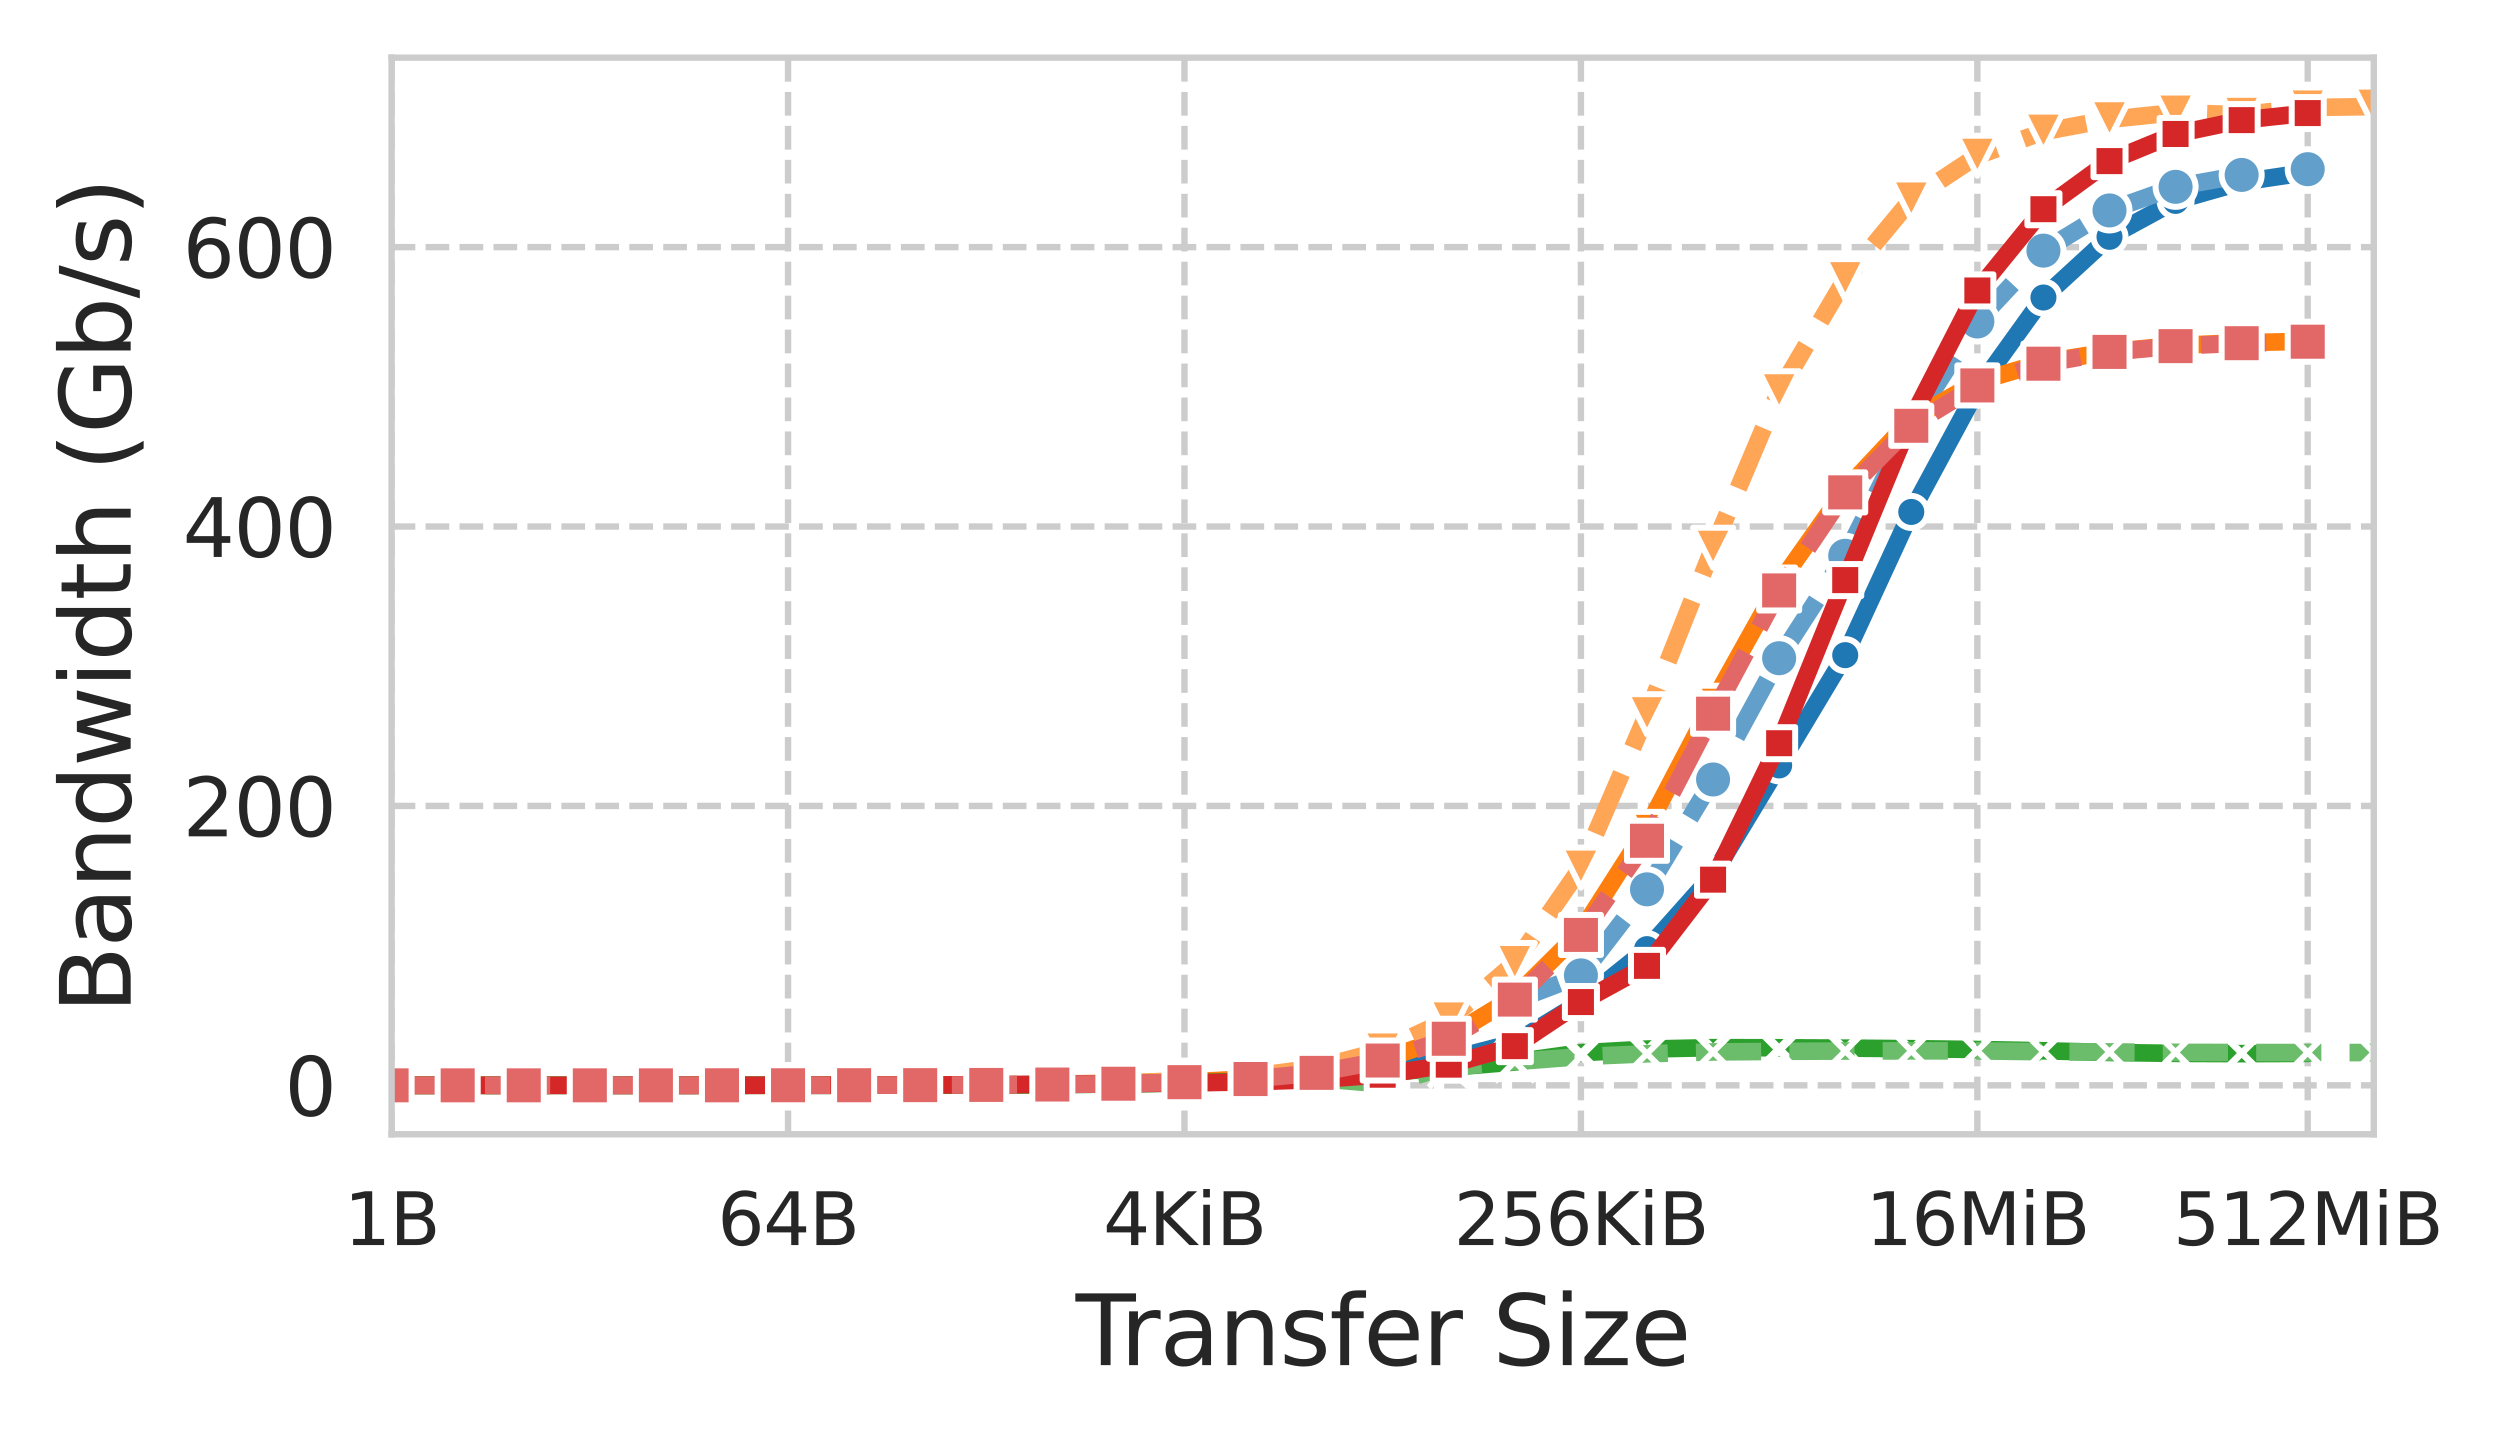 <?xml version="1.0" encoding="utf-8" standalone="no"?>
<!DOCTYPE svg PUBLIC "-//W3C//DTD SVG 1.1//EN"
  "http://www.w3.org/Graphics/SVG/1.1/DTD/svg11.dtd">
<svg xmlns:xlink="http://www.w3.org/1999/xlink" width="312.185pt" height="180.164pt" viewBox="0 0 312.185 180.164" xmlns="http://www.w3.org/2000/svg" version="1.1">
 <defs>
  <style type="text/css">*{stroke-linejoin: round; stroke-linecap: butt}</style>
 </defs>
 <g id="figure_1">
  <g id="patch_1">
   <path d="M 0 180.164 
L 312.185 180.164 
L 312.185 0 
L 0 0 
z
" style="fill: #ffffff"/>
  </g>
  <g id="axes_1">
   <g id="patch_2">
    <path d="M 48.901 141.64 
L 296.426 141.64 
L 296.426 7.2 
L 48.901 7.2 
z
" style="fill: #ffffff"/>
   </g>
   <g id="matplotlib.axis_1">
    <g id="xtick_1">
     <g id="line2d_1">
      <path d="M 48.901 141.64 
L 48.901 7.2 
" clip-path="url(#p63bbd0c0a4)" style="fill: none; stroke-dasharray: 2.96,1.28; stroke-dashoffset: 0; stroke: #cccccc; stroke-width: 0.8"/>
     </g>
     <g id="text_1">
      <!-- 1B -->
      <g style="fill: #262626" transform="translate(42.951 155.479) scale(0.09 -0.09)">
       <defs>
        <path id="DejaVuSans-31" d="M 794 531 
L 1825 531 
L 1825 4091 
L 703 3866 
L 703 4441 
L 1819 4666 
L 2450 4666 
L 2450 531 
L 3481 531 
L 3481 0 
L 794 0 
L 794 531 
z
" transform="scale(0.016)"/>
        <path id="DejaVuSans-42" d="M 1259 2228 
L 1259 519 
L 2272 519 
Q 2781 519 3026 730 
Q 3272 941 3272 1375 
Q 3272 1813 3026 2020 
Q 2781 2228 2272 2228 
L 1259 2228 
z
M 1259 4147 
L 1259 2741 
L 2194 2741 
Q 2656 2741 2882 2914 
Q 3109 3088 3109 3444 
Q 3109 3797 2882 3972 
Q 2656 4147 2194 4147 
L 1259 4147 
z
M 628 4666 
L 2241 4666 
Q 2963 4666 3353 4366 
Q 3744 4066 3744 3513 
Q 3744 3084 3544 2831 
Q 3344 2578 2956 2516 
Q 3422 2416 3680 2098 
Q 3938 1781 3938 1306 
Q 3938 681 3513 340 
Q 3088 0 2303 0 
L 628 0 
L 628 4666 
z
" transform="scale(0.016)"/>
       </defs>
       <use xlink:href="#DejaVuSans-31"/>
       <use xlink:href="#DejaVuSans-42" x="63.623"/>
      </g>
     </g>
    </g>
    <g id="xtick_2">
     <g id="line2d_2">
      <path d="M 98.406 141.64 
L 98.406 7.2 
" clip-path="url(#p63bbd0c0a4)" style="fill: none; stroke-dasharray: 2.96,1.28; stroke-dashoffset: 0; stroke: #cccccc; stroke-width: 0.8"/>
     </g>
     <g id="text_2">
      <!-- 64B -->
      <g style="fill: #262626" transform="translate(89.593 155.479) scale(0.09 -0.09)">
       <defs>
        <path id="DejaVuSans-36" d="M 2113 2584 
Q 1688 2584 1439 2293 
Q 1191 2003 1191 1497 
Q 1191 994 1439 701 
Q 1688 409 2113 409 
Q 2538 409 2786 701 
Q 3034 994 3034 1497 
Q 3034 2003 2786 2293 
Q 2538 2584 2113 2584 
z
M 3366 4563 
L 3366 3988 
Q 3128 4100 2886 4159 
Q 2644 4219 2406 4219 
Q 1781 4219 1451 3797 
Q 1122 3375 1075 2522 
Q 1259 2794 1537 2939 
Q 1816 3084 2150 3084 
Q 2853 3084 3261 2657 
Q 3669 2231 3669 1497 
Q 3669 778 3244 343 
Q 2819 -91 2113 -91 
Q 1303 -91 875 529 
Q 447 1150 447 2328 
Q 447 3434 972 4092 
Q 1497 4750 2381 4750 
Q 2619 4750 2861 4703 
Q 3103 4656 3366 4563 
z
" transform="scale(0.016)"/>
        <path id="DejaVuSans-34" d="M 2419 4116 
L 825 1625 
L 2419 1625 
L 2419 4116 
z
M 2253 4666 
L 3047 4666 
L 3047 1625 
L 3713 1625 
L 3713 1100 
L 3047 1100 
L 3047 0 
L 2419 0 
L 2419 1100 
L 313 1100 
L 313 1709 
L 2253 4666 
z
" transform="scale(0.016)"/>
       </defs>
       <use xlink:href="#DejaVuSans-36"/>
       <use xlink:href="#DejaVuSans-34" x="63.623"/>
       <use xlink:href="#DejaVuSans-42" x="127.246"/>
      </g>
     </g>
    </g>
    <g id="xtick_3">
     <g id="line2d_3">
      <path d="M 147.911 141.64 
L 147.911 7.2 
" clip-path="url(#p63bbd0c0a4)" style="fill: none; stroke-dasharray: 2.96,1.28; stroke-dashoffset: 0; stroke: #cccccc; stroke-width: 0.8"/>
     </g>
     <g id="text_3">
      <!-- 4KiB -->
      <g style="fill: #262626" transform="translate(137.76 155.479) scale(0.09 -0.09)">
       <defs>
        <path id="DejaVuSans-4b" d="M 628 4666 
L 1259 4666 
L 1259 2694 
L 3353 4666 
L 4166 4666 
L 1850 2491 
L 4331 0 
L 3500 0 
L 1259 2247 
L 1259 0 
L 628 0 
L 628 4666 
z
" transform="scale(0.016)"/>
        <path id="DejaVuSans-69" d="M 603 3500 
L 1178 3500 
L 1178 0 
L 603 0 
L 603 3500 
z
M 603 4863 
L 1178 4863 
L 1178 4134 
L 603 4134 
L 603 4863 
z
" transform="scale(0.016)"/>
       </defs>
       <use xlink:href="#DejaVuSans-34"/>
       <use xlink:href="#DejaVuSans-4b" x="63.623"/>
       <use xlink:href="#DejaVuSans-69" x="129.199"/>
       <use xlink:href="#DejaVuSans-42" x="156.982"/>
      </g>
     </g>
    </g>
    <g id="xtick_4">
     <g id="line2d_4">
      <path d="M 197.416 141.64 
L 197.416 7.2 
" clip-path="url(#p63bbd0c0a4)" style="fill: none; stroke-dasharray: 2.96,1.28; stroke-dashoffset: 0; stroke: #cccccc; stroke-width: 0.8"/>
     </g>
     <g id="text_4">
      <!-- 256KiB -->
      <g style="fill: #262626" transform="translate(181.538 155.479) scale(0.09 -0.09)">
       <defs>
        <path id="DejaVuSans-32" d="M 1228 531 
L 3431 531 
L 3431 0 
L 469 0 
L 469 531 
Q 828 903 1448 1529 
Q 2069 2156 2228 2338 
Q 2531 2678 2651 2914 
Q 2772 3150 2772 3378 
Q 2772 3750 2511 3984 
Q 2250 4219 1831 4219 
Q 1534 4219 1204 4116 
Q 875 4013 500 3803 
L 500 4441 
Q 881 4594 1212 4672 
Q 1544 4750 1819 4750 
Q 2544 4750 2975 4387 
Q 3406 4025 3406 3419 
Q 3406 3131 3298 2873 
Q 3191 2616 2906 2266 
Q 2828 2175 2409 1742 
Q 1991 1309 1228 531 
z
" transform="scale(0.016)"/>
        <path id="DejaVuSans-35" d="M 691 4666 
L 3169 4666 
L 3169 4134 
L 1269 4134 
L 1269 2991 
Q 1406 3038 1543 3061 
Q 1681 3084 1819 3084 
Q 2600 3084 3056 2656 
Q 3513 2228 3513 1497 
Q 3513 744 3044 326 
Q 2575 -91 1722 -91 
Q 1428 -91 1123 -41 
Q 819 9 494 109 
L 494 744 
Q 775 591 1075 516 
Q 1375 441 1709 441 
Q 2250 441 2565 725 
Q 2881 1009 2881 1497 
Q 2881 1984 2565 2268 
Q 2250 2553 1709 2553 
Q 1456 2553 1204 2497 
Q 953 2441 691 2322 
L 691 4666 
z
" transform="scale(0.016)"/>
       </defs>
       <use xlink:href="#DejaVuSans-32"/>
       <use xlink:href="#DejaVuSans-35" x="63.623"/>
       <use xlink:href="#DejaVuSans-36" x="127.246"/>
       <use xlink:href="#DejaVuSans-4b" x="190.869"/>
       <use xlink:href="#DejaVuSans-69" x="256.445"/>
       <use xlink:href="#DejaVuSans-42" x="284.229"/>
      </g>
     </g>
    </g>
    <g id="xtick_5">
     <g id="line2d_5">
      <path d="M 246.921 141.64 
L 246.921 7.2 
" clip-path="url(#p63bbd0c0a4)" style="fill: none; stroke-dasharray: 2.96,1.28; stroke-dashoffset: 0; stroke: #cccccc; stroke-width: 0.8"/>
     </g>
     <g id="text_5">
      <!-- 16MiB -->
      <g style="fill: #262626" transform="translate(232.975 155.479) scale(0.09 -0.09)">
       <defs>
        <path id="DejaVuSans-4d" d="M 628 4666 
L 1569 4666 
L 2759 1491 
L 3956 4666 
L 4897 4666 
L 4897 0 
L 4281 0 
L 4281 4097 
L 3078 897 
L 2444 897 
L 1241 4097 
L 1241 0 
L 628 0 
L 628 4666 
z
" transform="scale(0.016)"/>
       </defs>
       <use xlink:href="#DejaVuSans-31"/>
       <use xlink:href="#DejaVuSans-36" x="63.623"/>
       <use xlink:href="#DejaVuSans-4d" x="127.246"/>
       <use xlink:href="#DejaVuSans-69" x="213.525"/>
       <use xlink:href="#DejaVuSans-42" x="241.309"/>
      </g>
     </g>
    </g>
    <g id="xtick_6">
     <g id="line2d_6">
      <path d="M 288.175 141.64 
L 288.175 7.2 
" clip-path="url(#p63bbd0c0a4)" style="fill: none; stroke-dasharray: 2.96,1.28; stroke-dashoffset: 0; stroke: #cccccc; stroke-width: 0.8"/>
     </g>
     <g id="text_6">
      <!-- 512MiB -->
      <g style="fill: #262626" transform="translate(271.366 155.479) scale(0.09 -0.09)">
       <use xlink:href="#DejaVuSans-35"/>
       <use xlink:href="#DejaVuSans-31" x="63.623"/>
       <use xlink:href="#DejaVuSans-32" x="127.246"/>
       <use xlink:href="#DejaVuSans-4d" x="190.869"/>
       <use xlink:href="#DejaVuSans-69" x="277.148"/>
       <use xlink:href="#DejaVuSans-42" x="304.932"/>
      </g>
     </g>
    </g>
    <g id="text_7">
     <!-- Transfer Size -->
     <g style="fill: #262626" transform="translate(134.318 170.468) scale(0.12 -0.12)">
      <defs>
       <path id="DejaVuSans-54" d="M -19 4666 
L 3928 4666 
L 3928 4134 
L 2272 4134 
L 2272 0 
L 1638 0 
L 1638 4134 
L -19 4134 
L -19 4666 
z
" transform="scale(0.016)"/>
       <path id="DejaVuSans-72" d="M 2631 2963 
Q 2534 3019 2420 3045 
Q 2306 3072 2169 3072 
Q 1681 3072 1420 2755 
Q 1159 2438 1159 1844 
L 1159 0 
L 581 0 
L 581 3500 
L 1159 3500 
L 1159 2956 
Q 1341 3275 1631 3429 
Q 1922 3584 2338 3584 
Q 2397 3584 2469 3576 
Q 2541 3569 2628 3553 
L 2631 2963 
z
" transform="scale(0.016)"/>
       <path id="DejaVuSans-61" d="M 2194 1759 
Q 1497 1759 1228 1600 
Q 959 1441 959 1056 
Q 959 750 1161 570 
Q 1363 391 1709 391 
Q 2188 391 2477 730 
Q 2766 1069 2766 1631 
L 2766 1759 
L 2194 1759 
z
M 3341 1997 
L 3341 0 
L 2766 0 
L 2766 531 
Q 2569 213 2275 61 
Q 1981 -91 1556 -91 
Q 1019 -91 701 211 
Q 384 513 384 1019 
Q 384 1609 779 1909 
Q 1175 2209 1959 2209 
L 2766 2209 
L 2766 2266 
Q 2766 2663 2505 2880 
Q 2244 3097 1772 3097 
Q 1472 3097 1187 3025 
Q 903 2953 641 2809 
L 641 3341 
Q 956 3463 1253 3523 
Q 1550 3584 1831 3584 
Q 2591 3584 2966 3190 
Q 3341 2797 3341 1997 
z
" transform="scale(0.016)"/>
       <path id="DejaVuSans-6e" d="M 3513 2113 
L 3513 0 
L 2938 0 
L 2938 2094 
Q 2938 2591 2744 2837 
Q 2550 3084 2163 3084 
Q 1697 3084 1428 2787 
Q 1159 2491 1159 1978 
L 1159 0 
L 581 0 
L 581 3500 
L 1159 3500 
L 1159 2956 
Q 1366 3272 1645 3428 
Q 1925 3584 2291 3584 
Q 2894 3584 3203 3211 
Q 3513 2838 3513 2113 
z
" transform="scale(0.016)"/>
       <path id="DejaVuSans-73" d="M 2834 3397 
L 2834 2853 
Q 2591 2978 2328 3040 
Q 2066 3103 1784 3103 
Q 1356 3103 1142 2972 
Q 928 2841 928 2578 
Q 928 2378 1081 2264 
Q 1234 2150 1697 2047 
L 1894 2003 
Q 2506 1872 2764 1633 
Q 3022 1394 3022 966 
Q 3022 478 2636 193 
Q 2250 -91 1575 -91 
Q 1294 -91 989 -36 
Q 684 19 347 128 
L 347 722 
Q 666 556 975 473 
Q 1284 391 1588 391 
Q 1994 391 2212 530 
Q 2431 669 2431 922 
Q 2431 1156 2273 1281 
Q 2116 1406 1581 1522 
L 1381 1569 
Q 847 1681 609 1914 
Q 372 2147 372 2553 
Q 372 3047 722 3315 
Q 1072 3584 1716 3584 
Q 2034 3584 2315 3537 
Q 2597 3491 2834 3397 
z
" transform="scale(0.016)"/>
       <path id="DejaVuSans-66" d="M 2375 4863 
L 2375 4384 
L 1825 4384 
Q 1516 4384 1395 4259 
Q 1275 4134 1275 3809 
L 1275 3500 
L 2222 3500 
L 2222 3053 
L 1275 3053 
L 1275 0 
L 697 0 
L 697 3053 
L 147 3053 
L 147 3500 
L 697 3500 
L 697 3744 
Q 697 4328 969 4595 
Q 1241 4863 1831 4863 
L 2375 4863 
z
" transform="scale(0.016)"/>
       <path id="DejaVuSans-65" d="M 3597 1894 
L 3597 1613 
L 953 1613 
Q 991 1019 1311 708 
Q 1631 397 2203 397 
Q 2534 397 2845 478 
Q 3156 559 3463 722 
L 3463 178 
Q 3153 47 2828 -22 
Q 2503 -91 2169 -91 
Q 1331 -91 842 396 
Q 353 884 353 1716 
Q 353 2575 817 3079 
Q 1281 3584 2069 3584 
Q 2775 3584 3186 3129 
Q 3597 2675 3597 1894 
z
M 3022 2063 
Q 3016 2534 2758 2815 
Q 2500 3097 2075 3097 
Q 1594 3097 1305 2825 
Q 1016 2553 972 2059 
L 3022 2063 
z
" transform="scale(0.016)"/>
       <path id="DejaVuSans-20" transform="scale(0.016)"/>
       <path id="DejaVuSans-53" d="M 3425 4513 
L 3425 3897 
Q 3066 4069 2747 4153 
Q 2428 4238 2131 4238 
Q 1616 4238 1336 4038 
Q 1056 3838 1056 3469 
Q 1056 3159 1242 3001 
Q 1428 2844 1947 2747 
L 2328 2669 
Q 3034 2534 3370 2195 
Q 3706 1856 3706 1288 
Q 3706 609 3251 259 
Q 2797 -91 1919 -91 
Q 1588 -91 1214 -16 
Q 841 59 441 206 
L 441 856 
Q 825 641 1194 531 
Q 1563 422 1919 422 
Q 2459 422 2753 634 
Q 3047 847 3047 1241 
Q 3047 1584 2836 1778 
Q 2625 1972 2144 2069 
L 1759 2144 
Q 1053 2284 737 2584 
Q 422 2884 422 3419 
Q 422 4038 858 4394 
Q 1294 4750 2059 4750 
Q 2388 4750 2728 4690 
Q 3069 4631 3425 4513 
z
" transform="scale(0.016)"/>
       <path id="DejaVuSans-7a" d="M 353 3500 
L 3084 3500 
L 3084 2975 
L 922 459 
L 3084 459 
L 3084 0 
L 275 0 
L 275 525 
L 2438 3041 
L 353 3041 
L 353 3500 
z
" transform="scale(0.016)"/>
      </defs>
      <use xlink:href="#DejaVuSans-54"/>
      <use xlink:href="#DejaVuSans-72" x="46.334"/>
      <use xlink:href="#DejaVuSans-61" x="87.447"/>
      <use xlink:href="#DejaVuSans-6e" x="148.727"/>
      <use xlink:href="#DejaVuSans-73" x="212.105"/>
      <use xlink:href="#DejaVuSans-66" x="264.205"/>
      <use xlink:href="#DejaVuSans-65" x="299.41"/>
      <use xlink:href="#DejaVuSans-72" x="360.934"/>
      <use xlink:href="#DejaVuSans-20" x="402.047"/>
      <use xlink:href="#DejaVuSans-53" x="433.834"/>
      <use xlink:href="#DejaVuSans-69" x="497.311"/>
      <use xlink:href="#DejaVuSans-7a" x="525.094"/>
      <use xlink:href="#DejaVuSans-65" x="577.584"/>
     </g>
    </g>
   </g>
   <g id="matplotlib.axis_2">
    <g id="ytick_1">
     <g id="line2d_7">
      <path d="M 48.901 135.529 
L 296.426 135.529 
" clip-path="url(#p63bbd0c0a4)" style="fill: none; stroke-dasharray: 2.96,1.28; stroke-dashoffset: 0; stroke: #cccccc; stroke-width: 0.8"/>
     </g>
     <g id="text_8">
      <!-- 0 -->
      <g style="fill: #262626" transform="translate(35.539 139.328) scale(0.1 -0.1)">
       <defs>
        <path id="DejaVuSans-30" d="M 2034 4250 
Q 1547 4250 1301 3770 
Q 1056 3291 1056 2328 
Q 1056 1369 1301 889 
Q 1547 409 2034 409 
Q 2525 409 2770 889 
Q 3016 1369 3016 2328 
Q 3016 3291 2770 3770 
Q 2525 4250 2034 4250 
z
M 2034 4750 
Q 2819 4750 3233 4129 
Q 3647 3509 3647 2328 
Q 3647 1150 3233 529 
Q 2819 -91 2034 -91 
Q 1250 -91 836 529 
Q 422 1150 422 2328 
Q 422 3509 836 4129 
Q 1250 4750 2034 4750 
z
" transform="scale(0.016)"/>
       </defs>
       <use xlink:href="#DejaVuSans-30"/>
      </g>
     </g>
    </g>
    <g id="ytick_2">
     <g id="line2d_8">
      <path d="M 48.901 100.638 
L 296.426 100.638 
" clip-path="url(#p63bbd0c0a4)" style="fill: none; stroke-dasharray: 2.96,1.28; stroke-dashoffset: 0; stroke: #cccccc; stroke-width: 0.8"/>
     </g>
     <g id="text_9">
      <!-- 200 -->
      <g style="fill: #262626" transform="translate(22.814 104.438) scale(0.1 -0.1)">
       <use xlink:href="#DejaVuSans-32"/>
       <use xlink:href="#DejaVuSans-30" x="63.623"/>
       <use xlink:href="#DejaVuSans-30" x="127.246"/>
      </g>
     </g>
    </g>
    <g id="ytick_3">
     <g id="line2d_9">
      <path d="M 48.901 65.748 
L 296.426 65.748 
" clip-path="url(#p63bbd0c0a4)" style="fill: none; stroke-dasharray: 2.96,1.28; stroke-dashoffset: 0; stroke: #cccccc; stroke-width: 0.8"/>
     </g>
     <g id="text_10">
      <!-- 400 -->
      <g style="fill: #262626" transform="translate(22.814 69.547) scale(0.1 -0.1)">
       <use xlink:href="#DejaVuSans-34"/>
       <use xlink:href="#DejaVuSans-30" x="63.623"/>
       <use xlink:href="#DejaVuSans-30" x="127.246"/>
      </g>
     </g>
    </g>
    <g id="ytick_4">
     <g id="line2d_10">
      <path d="M 48.901 30.857 
L 296.426 30.857 
" clip-path="url(#p63bbd0c0a4)" style="fill: none; stroke-dasharray: 2.96,1.28; stroke-dashoffset: 0; stroke: #cccccc; stroke-width: 0.8"/>
     </g>
     <g id="text_11">
      <!-- 600 -->
      <g style="fill: #262626" transform="translate(22.814 34.656) scale(0.1 -0.1)">
       <use xlink:href="#DejaVuSans-36"/>
       <use xlink:href="#DejaVuSans-30" x="63.623"/>
       <use xlink:href="#DejaVuSans-30" x="127.246"/>
      </g>
     </g>
    </g>
    <g id="text_12">
     <!-- Bandwidth (Gb/s) -->
     <g style="fill: #262626" transform="translate(16.318 126.556) rotate(-90) scale(0.12 -0.12)">
      <defs>
       <path id="DejaVuSans-64" d="M 2906 2969 
L 2906 4863 
L 3481 4863 
L 3481 0 
L 2906 0 
L 2906 525 
Q 2725 213 2448 61 
Q 2172 -91 1784 -91 
Q 1150 -91 751 415 
Q 353 922 353 1747 
Q 353 2572 751 3078 
Q 1150 3584 1784 3584 
Q 2172 3584 2448 3432 
Q 2725 3281 2906 2969 
z
M 947 1747 
Q 947 1113 1208 752 
Q 1469 391 1925 391 
Q 2381 391 2643 752 
Q 2906 1113 2906 1747 
Q 2906 2381 2643 2742 
Q 2381 3103 1925 3103 
Q 1469 3103 1208 2742 
Q 947 2381 947 1747 
z
" transform="scale(0.016)"/>
       <path id="DejaVuSans-77" d="M 269 3500 
L 844 3500 
L 1563 769 
L 2278 3500 
L 2956 3500 
L 3675 769 
L 4391 3500 
L 4966 3500 
L 4050 0 
L 3372 0 
L 2619 2869 
L 1863 0 
L 1184 0 
L 269 3500 
z
" transform="scale(0.016)"/>
       <path id="DejaVuSans-74" d="M 1172 4494 
L 1172 3500 
L 2356 3500 
L 2356 3053 
L 1172 3053 
L 1172 1153 
Q 1172 725 1289 603 
Q 1406 481 1766 481 
L 2356 481 
L 2356 0 
L 1766 0 
Q 1100 0 847 248 
Q 594 497 594 1153 
L 594 3053 
L 172 3053 
L 172 3500 
L 594 3500 
L 594 4494 
L 1172 4494 
z
" transform="scale(0.016)"/>
       <path id="DejaVuSans-68" d="M 3513 2113 
L 3513 0 
L 2938 0 
L 2938 2094 
Q 2938 2591 2744 2837 
Q 2550 3084 2163 3084 
Q 1697 3084 1428 2787 
Q 1159 2491 1159 1978 
L 1159 0 
L 581 0 
L 581 4863 
L 1159 4863 
L 1159 2956 
Q 1366 3272 1645 3428 
Q 1925 3584 2291 3584 
Q 2894 3584 3203 3211 
Q 3513 2838 3513 2113 
z
" transform="scale(0.016)"/>
       <path id="DejaVuSans-28" d="M 1984 4856 
Q 1566 4138 1362 3434 
Q 1159 2731 1159 2009 
Q 1159 1288 1364 580 
Q 1569 -128 1984 -844 
L 1484 -844 
Q 1016 -109 783 600 
Q 550 1309 550 2009 
Q 550 2706 781 3412 
Q 1013 4119 1484 4856 
L 1984 4856 
z
" transform="scale(0.016)"/>
       <path id="DejaVuSans-47" d="M 3809 666 
L 3809 1919 
L 2778 1919 
L 2778 2438 
L 4434 2438 
L 4434 434 
Q 4069 175 3628 42 
Q 3188 -91 2688 -91 
Q 1594 -91 976 548 
Q 359 1188 359 2328 
Q 359 3472 976 4111 
Q 1594 4750 2688 4750 
Q 3144 4750 3555 4637 
Q 3966 4525 4313 4306 
L 4313 3634 
Q 3963 3931 3569 4081 
Q 3175 4231 2741 4231 
Q 1884 4231 1454 3753 
Q 1025 3275 1025 2328 
Q 1025 1384 1454 906 
Q 1884 428 2741 428 
Q 3075 428 3337 486 
Q 3600 544 3809 666 
z
" transform="scale(0.016)"/>
       <path id="DejaVuSans-62" d="M 3116 1747 
Q 3116 2381 2855 2742 
Q 2594 3103 2138 3103 
Q 1681 3103 1420 2742 
Q 1159 2381 1159 1747 
Q 1159 1113 1420 752 
Q 1681 391 2138 391 
Q 2594 391 2855 752 
Q 3116 1113 3116 1747 
z
M 1159 2969 
Q 1341 3281 1617 3432 
Q 1894 3584 2278 3584 
Q 2916 3584 3314 3078 
Q 3713 2572 3713 1747 
Q 3713 922 3314 415 
Q 2916 -91 2278 -91 
Q 1894 -91 1617 61 
Q 1341 213 1159 525 
L 1159 0 
L 581 0 
L 581 4863 
L 1159 4863 
L 1159 2969 
z
" transform="scale(0.016)"/>
       <path id="DejaVuSans-2f" d="M 1625 4666 
L 2156 4666 
L 531 -594 
L 0 -594 
L 1625 4666 
z
" transform="scale(0.016)"/>
       <path id="DejaVuSans-29" d="M 513 4856 
L 1013 4856 
Q 1481 4119 1714 3412 
Q 1947 2706 1947 2009 
Q 1947 1309 1714 600 
Q 1481 -109 1013 -844 
L 513 -844 
Q 928 -128 1133 580 
Q 1338 1288 1338 2009 
Q 1338 2731 1133 3434 
Q 928 4138 513 4856 
z
" transform="scale(0.016)"/>
      </defs>
      <use xlink:href="#DejaVuSans-42"/>
      <use xlink:href="#DejaVuSans-61" x="68.604"/>
      <use xlink:href="#DejaVuSans-6e" x="129.883"/>
      <use xlink:href="#DejaVuSans-64" x="193.262"/>
      <use xlink:href="#DejaVuSans-77" x="256.738"/>
      <use xlink:href="#DejaVuSans-69" x="338.525"/>
      <use xlink:href="#DejaVuSans-64" x="366.309"/>
      <use xlink:href="#DejaVuSans-74" x="429.785"/>
      <use xlink:href="#DejaVuSans-68" x="468.994"/>
      <use xlink:href="#DejaVuSans-20" x="532.373"/>
      <use xlink:href="#DejaVuSans-28" x="564.16"/>
      <use xlink:href="#DejaVuSans-47" x="603.174"/>
      <use xlink:href="#DejaVuSans-62" x="680.664"/>
      <use xlink:href="#DejaVuSans-2f" x="744.141"/>
      <use xlink:href="#DejaVuSans-73" x="777.832"/>
      <use xlink:href="#DejaVuSans-29" x="829.932"/>
     </g>
    </g>
   </g>
   <g id="PolyCollection_1"/>
   <g id="PolyCollection_2"/>
   <g id="PolyCollection_3"/>
   <g id="PolyCollection_4"/>
   <g id="PolyCollection_5"/>
   <g id="PolyCollection_6"/>
   <g id="PolyCollection_7"/>
   <g id="PolyCollection_8"/>
   <g id="line2d_11">
    <path d="M 48.901 135.529 
L 57.152 135.529 
L 65.403 135.529 
L 73.654 135.528 
L 81.905 135.528 
L 90.155 135.526 
L 98.406 135.523 
L 106.657 135.516 
L 114.908 135.503 
L 123.159 135.476 
L 131.41 135.424 
L 139.66 135.326 
L 147.911 135.129 
L 156.162 134.809 
L 164.413 134.354 
L 172.664 133.621 
L 180.915 132.333 
L 189.165 130.177 
L 197.416 125.145 
L 205.667 118.522 
L 213.918 109.267 
L 222.169 95.581 
L 230.42 81.81 
L 238.67 63.928 
L 246.921 48.623 
L 255.172 37.151 
L 263.423 29.576 
L 271.674 25.089 
L 279.925 22.733 
L 288.175 21.505 
" clip-path="url(#p63bbd0c0a4)" style="fill: none; stroke: #1f77b4; stroke-width: 2.2; stroke-linecap: round"/>
    <defs>
     <path id="m60e0ee76a9" d="M 0 2 
C 0.53 2 1.039 1.789 1.414 1.414 
C 1.789 1.039 2 0.53 2 0 
C 2 -0.53 1.789 -1.039 1.414 -1.414 
C 1.039 -1.789 0.53 -2 0 -2 
C -0.53 -2 -1.039 -1.789 -1.414 -1.414 
C -1.789 -1.039 -2 -0.53 -2 0 
C -2 0.53 -1.789 1.039 -1.414 1.414 
C -1.039 1.789 -0.53 2 0 2 
z
" style="stroke: #ffffff; stroke-width: 0.75"/>
    </defs>
    <g clip-path="url(#p63bbd0c0a4)">
     <use xlink:href="#m60e0ee76a9" x="48.901" y="135.529" style="fill: #1f77b4; stroke: #ffffff; stroke-width: 0.75"/>
     <use xlink:href="#m60e0ee76a9" x="57.152" y="135.529" style="fill: #1f77b4; stroke: #ffffff; stroke-width: 0.75"/>
     <use xlink:href="#m60e0ee76a9" x="65.403" y="135.529" style="fill: #1f77b4; stroke: #ffffff; stroke-width: 0.75"/>
     <use xlink:href="#m60e0ee76a9" x="73.654" y="135.528" style="fill: #1f77b4; stroke: #ffffff; stroke-width: 0.75"/>
     <use xlink:href="#m60e0ee76a9" x="81.905" y="135.528" style="fill: #1f77b4; stroke: #ffffff; stroke-width: 0.75"/>
     <use xlink:href="#m60e0ee76a9" x="90.155" y="135.526" style="fill: #1f77b4; stroke: #ffffff; stroke-width: 0.75"/>
     <use xlink:href="#m60e0ee76a9" x="98.406" y="135.523" style="fill: #1f77b4; stroke: #ffffff; stroke-width: 0.75"/>
     <use xlink:href="#m60e0ee76a9" x="106.657" y="135.516" style="fill: #1f77b4; stroke: #ffffff; stroke-width: 0.75"/>
     <use xlink:href="#m60e0ee76a9" x="114.908" y="135.503" style="fill: #1f77b4; stroke: #ffffff; stroke-width: 0.75"/>
     <use xlink:href="#m60e0ee76a9" x="123.159" y="135.476" style="fill: #1f77b4; stroke: #ffffff; stroke-width: 0.75"/>
     <use xlink:href="#m60e0ee76a9" x="131.41" y="135.424" style="fill: #1f77b4; stroke: #ffffff; stroke-width: 0.75"/>
     <use xlink:href="#m60e0ee76a9" x="139.66" y="135.326" style="fill: #1f77b4; stroke: #ffffff; stroke-width: 0.75"/>
     <use xlink:href="#m60e0ee76a9" x="147.911" y="135.129" style="fill: #1f77b4; stroke: #ffffff; stroke-width: 0.75"/>
     <use xlink:href="#m60e0ee76a9" x="156.162" y="134.809" style="fill: #1f77b4; stroke: #ffffff; stroke-width: 0.75"/>
     <use xlink:href="#m60e0ee76a9" x="164.413" y="134.354" style="fill: #1f77b4; stroke: #ffffff; stroke-width: 0.75"/>
     <use xlink:href="#m60e0ee76a9" x="172.664" y="133.621" style="fill: #1f77b4; stroke: #ffffff; stroke-width: 0.75"/>
     <use xlink:href="#m60e0ee76a9" x="180.915" y="132.333" style="fill: #1f77b4; stroke: #ffffff; stroke-width: 0.75"/>
     <use xlink:href="#m60e0ee76a9" x="189.165" y="130.177" style="fill: #1f77b4; stroke: #ffffff; stroke-width: 0.75"/>
     <use xlink:href="#m60e0ee76a9" x="197.416" y="125.145" style="fill: #1f77b4; stroke: #ffffff; stroke-width: 0.75"/>
     <use xlink:href="#m60e0ee76a9" x="205.667" y="118.522" style="fill: #1f77b4; stroke: #ffffff; stroke-width: 0.75"/>
     <use xlink:href="#m60e0ee76a9" x="213.918" y="109.267" style="fill: #1f77b4; stroke: #ffffff; stroke-width: 0.75"/>
     <use xlink:href="#m60e0ee76a9" x="222.169" y="95.581" style="fill: #1f77b4; stroke: #ffffff; stroke-width: 0.75"/>
     <use xlink:href="#m60e0ee76a9" x="230.42" y="81.81" style="fill: #1f77b4; stroke: #ffffff; stroke-width: 0.75"/>
     <use xlink:href="#m60e0ee76a9" x="238.67" y="63.928" style="fill: #1f77b4; stroke: #ffffff; stroke-width: 0.75"/>
     <use xlink:href="#m60e0ee76a9" x="246.921" y="48.623" style="fill: #1f77b4; stroke: #ffffff; stroke-width: 0.75"/>
     <use xlink:href="#m60e0ee76a9" x="255.172" y="37.151" style="fill: #1f77b4; stroke: #ffffff; stroke-width: 0.75"/>
     <use xlink:href="#m60e0ee76a9" x="263.423" y="29.576" style="fill: #1f77b4; stroke: #ffffff; stroke-width: 0.75"/>
     <use xlink:href="#m60e0ee76a9" x="271.674" y="25.089" style="fill: #1f77b4; stroke: #ffffff; stroke-width: 0.75"/>
     <use xlink:href="#m60e0ee76a9" x="279.925" y="22.733" style="fill: #1f77b4; stroke: #ffffff; stroke-width: 0.75"/>
     <use xlink:href="#m60e0ee76a9" x="288.175" y="21.505" style="fill: #1f77b4; stroke: #ffffff; stroke-width: 0.75"/>
    </g>
   </g>
   <g id="line2d_12">
    <path d="M 48.901 135.529 
L 57.152 135.529 
L 65.403 135.529 
L 73.654 135.528 
L 81.905 135.527 
L 90.155 135.525 
L 98.406 135.522 
L 106.657 135.514 
L 114.908 135.499 
L 123.159 135.469 
L 131.41 135.409 
L 139.66 135.291 
L 147.911 135.069 
L 156.162 134.651 
L 164.413 133.916 
L 172.664 132.37 
L 180.915 129.521 
L 189.165 124.941 
L 197.416 121.799 
L 205.667 111.054 
L 213.918 97.335 
L 222.169 82.193 
L 230.42 69.403 
L 238.67 52.986 
L 246.921 40.146 
L 255.172 31.299 
L 263.423 26.277 
L 271.674 23.331 
L 279.925 21.844 
L 288.175 21.127 
" clip-path="url(#p63bbd0c0a4)" style="fill: none; stroke-dasharray: 8.14,3.52; stroke-dashoffset: 0; stroke: #62a0cb; stroke-width: 2.2"/>
    <defs>
     <path id="mceaea2b43d" d="M 0 2.5 
C 0.663 2.5 1.299 2.237 1.768 1.768 
C 2.237 1.299 2.5 0.663 2.5 0 
C 2.5 -0.663 2.237 -1.299 1.768 -1.768 
C 1.299 -2.237 0.663 -2.5 0 -2.5 
C -0.663 -2.5 -1.299 -2.237 -1.768 -1.768 
C -2.237 -1.299 -2.5 -0.663 -2.5 0 
C -2.5 0.663 -2.237 1.299 -1.768 1.768 
C -1.299 2.237 -0.663 2.5 0 2.5 
z
" style="stroke: #ffffff; stroke-width: 0.75"/>
    </defs>
    <g clip-path="url(#p63bbd0c0a4)">
     <use xlink:href="#mceaea2b43d" x="48.901" y="135.529" style="fill: #62a0cb; stroke: #ffffff; stroke-width: 0.75"/>
     <use xlink:href="#mceaea2b43d" x="57.152" y="135.529" style="fill: #62a0cb; stroke: #ffffff; stroke-width: 0.75"/>
     <use xlink:href="#mceaea2b43d" x="65.403" y="135.529" style="fill: #62a0cb; stroke: #ffffff; stroke-width: 0.75"/>
     <use xlink:href="#mceaea2b43d" x="73.654" y="135.528" style="fill: #62a0cb; stroke: #ffffff; stroke-width: 0.75"/>
     <use xlink:href="#mceaea2b43d" x="81.905" y="135.527" style="fill: #62a0cb; stroke: #ffffff; stroke-width: 0.75"/>
     <use xlink:href="#mceaea2b43d" x="90.155" y="135.525" style="fill: #62a0cb; stroke: #ffffff; stroke-width: 0.75"/>
     <use xlink:href="#mceaea2b43d" x="98.406" y="135.522" style="fill: #62a0cb; stroke: #ffffff; stroke-width: 0.75"/>
     <use xlink:href="#mceaea2b43d" x="106.657" y="135.514" style="fill: #62a0cb; stroke: #ffffff; stroke-width: 0.75"/>
     <use xlink:href="#mceaea2b43d" x="114.908" y="135.499" style="fill: #62a0cb; stroke: #ffffff; stroke-width: 0.75"/>
     <use xlink:href="#mceaea2b43d" x="123.159" y="135.469" style="fill: #62a0cb; stroke: #ffffff; stroke-width: 0.75"/>
     <use xlink:href="#mceaea2b43d" x="131.41" y="135.409" style="fill: #62a0cb; stroke: #ffffff; stroke-width: 0.75"/>
     <use xlink:href="#mceaea2b43d" x="139.66" y="135.291" style="fill: #62a0cb; stroke: #ffffff; stroke-width: 0.75"/>
     <use xlink:href="#mceaea2b43d" x="147.911" y="135.069" style="fill: #62a0cb; stroke: #ffffff; stroke-width: 0.75"/>
     <use xlink:href="#mceaea2b43d" x="156.162" y="134.651" style="fill: #62a0cb; stroke: #ffffff; stroke-width: 0.75"/>
     <use xlink:href="#mceaea2b43d" x="164.413" y="133.916" style="fill: #62a0cb; stroke: #ffffff; stroke-width: 0.75"/>
     <use xlink:href="#mceaea2b43d" x="172.664" y="132.37" style="fill: #62a0cb; stroke: #ffffff; stroke-width: 0.75"/>
     <use xlink:href="#mceaea2b43d" x="180.915" y="129.521" style="fill: #62a0cb; stroke: #ffffff; stroke-width: 0.75"/>
     <use xlink:href="#mceaea2b43d" x="189.165" y="124.941" style="fill: #62a0cb; stroke: #ffffff; stroke-width: 0.75"/>
     <use xlink:href="#mceaea2b43d" x="197.416" y="121.799" style="fill: #62a0cb; stroke: #ffffff; stroke-width: 0.75"/>
     <use xlink:href="#mceaea2b43d" x="205.667" y="111.054" style="fill: #62a0cb; stroke: #ffffff; stroke-width: 0.75"/>
     <use xlink:href="#mceaea2b43d" x="213.918" y="97.335" style="fill: #62a0cb; stroke: #ffffff; stroke-width: 0.75"/>
     <use xlink:href="#mceaea2b43d" x="222.169" y="82.193" style="fill: #62a0cb; stroke: #ffffff; stroke-width: 0.75"/>
     <use xlink:href="#mceaea2b43d" x="230.42" y="69.403" style="fill: #62a0cb; stroke: #ffffff; stroke-width: 0.75"/>
     <use xlink:href="#mceaea2b43d" x="238.67" y="52.986" style="fill: #62a0cb; stroke: #ffffff; stroke-width: 0.75"/>
     <use xlink:href="#mceaea2b43d" x="246.921" y="40.146" style="fill: #62a0cb; stroke: #ffffff; stroke-width: 0.75"/>
     <use xlink:href="#mceaea2b43d" x="255.172" y="31.299" style="fill: #62a0cb; stroke: #ffffff; stroke-width: 0.75"/>
     <use xlink:href="#mceaea2b43d" x="263.423" y="26.277" style="fill: #62a0cb; stroke: #ffffff; stroke-width: 0.75"/>
     <use xlink:href="#mceaea2b43d" x="271.674" y="23.331" style="fill: #62a0cb; stroke: #ffffff; stroke-width: 0.75"/>
     <use xlink:href="#mceaea2b43d" x="279.925" y="21.844" style="fill: #62a0cb; stroke: #ffffff; stroke-width: 0.75"/>
     <use xlink:href="#mceaea2b43d" x="288.175" y="21.127" style="fill: #62a0cb; stroke: #ffffff; stroke-width: 0.75"/>
    </g>
   </g>
   <g id="line2d_13">
    <path d="M 48.901 135.529 
L 57.152 135.529 
L 65.403 135.529 
L 73.654 135.528 
L 81.905 135.528 
L 90.155 135.526 
L 98.406 135.523 
L 106.657 135.516 
L 114.908 135.503 
L 123.159 135.477 
L 131.41 135.425 
L 139.66 135.322 
L 147.911 135.112 
L 156.162 134.719 
L 164.413 133.911 
L 172.664 132.317 
L 180.915 129.487 
L 189.165 124.468 
L 197.416 116.302 
L 205.667 103.378 
L 213.918 87.632 
L 222.169 72.871 
L 230.42 61.16 
L 238.67 52.379 
L 246.921 47.676 
L 255.172 45.234 
L 263.423 43.929 
L 271.674 43.138 
L 279.925 42.79 
L 288.175 42.623 
" clip-path="url(#p63bbd0c0a4)" style="fill: none; stroke: #ff7f0e; stroke-width: 2.2; stroke-linecap: round"/>
    <defs>
     <path id="m061c736c6e" d="M -0 2 
L 2 -2 
L -2 -2 
z
" style="stroke: #ffffff; stroke-width: 0.75; stroke-linejoin: miter"/>
    </defs>
    <g clip-path="url(#p63bbd0c0a4)">
     <use xlink:href="#m061c736c6e" x="48.901" y="135.529" style="fill: #ff7f0e; stroke: #ffffff; stroke-width: 0.75; stroke-linejoin: miter"/>
     <use xlink:href="#m061c736c6e" x="57.152" y="135.529" style="fill: #ff7f0e; stroke: #ffffff; stroke-width: 0.75; stroke-linejoin: miter"/>
     <use xlink:href="#m061c736c6e" x="65.403" y="135.529" style="fill: #ff7f0e; stroke: #ffffff; stroke-width: 0.75; stroke-linejoin: miter"/>
     <use xlink:href="#m061c736c6e" x="73.654" y="135.528" style="fill: #ff7f0e; stroke: #ffffff; stroke-width: 0.75; stroke-linejoin: miter"/>
     <use xlink:href="#m061c736c6e" x="81.905" y="135.528" style="fill: #ff7f0e; stroke: #ffffff; stroke-width: 0.75; stroke-linejoin: miter"/>
     <use xlink:href="#m061c736c6e" x="90.155" y="135.526" style="fill: #ff7f0e; stroke: #ffffff; stroke-width: 0.75; stroke-linejoin: miter"/>
     <use xlink:href="#m061c736c6e" x="98.406" y="135.523" style="fill: #ff7f0e; stroke: #ffffff; stroke-width: 0.75; stroke-linejoin: miter"/>
     <use xlink:href="#m061c736c6e" x="106.657" y="135.516" style="fill: #ff7f0e; stroke: #ffffff; stroke-width: 0.75; stroke-linejoin: miter"/>
     <use xlink:href="#m061c736c6e" x="114.908" y="135.503" style="fill: #ff7f0e; stroke: #ffffff; stroke-width: 0.75; stroke-linejoin: miter"/>
     <use xlink:href="#m061c736c6e" x="123.159" y="135.477" style="fill: #ff7f0e; stroke: #ffffff; stroke-width: 0.75; stroke-linejoin: miter"/>
     <use xlink:href="#m061c736c6e" x="131.41" y="135.425" style="fill: #ff7f0e; stroke: #ffffff; stroke-width: 0.75; stroke-linejoin: miter"/>
     <use xlink:href="#m061c736c6e" x="139.66" y="135.322" style="fill: #ff7f0e; stroke: #ffffff; stroke-width: 0.75; stroke-linejoin: miter"/>
     <use xlink:href="#m061c736c6e" x="147.911" y="135.112" style="fill: #ff7f0e; stroke: #ffffff; stroke-width: 0.75; stroke-linejoin: miter"/>
     <use xlink:href="#m061c736c6e" x="156.162" y="134.719" style="fill: #ff7f0e; stroke: #ffffff; stroke-width: 0.75; stroke-linejoin: miter"/>
     <use xlink:href="#m061c736c6e" x="164.413" y="133.911" style="fill: #ff7f0e; stroke: #ffffff; stroke-width: 0.75; stroke-linejoin: miter"/>
     <use xlink:href="#m061c736c6e" x="172.664" y="132.317" style="fill: #ff7f0e; stroke: #ffffff; stroke-width: 0.75; stroke-linejoin: miter"/>
     <use xlink:href="#m061c736c6e" x="180.915" y="129.487" style="fill: #ff7f0e; stroke: #ffffff; stroke-width: 0.75; stroke-linejoin: miter"/>
     <use xlink:href="#m061c736c6e" x="189.165" y="124.468" style="fill: #ff7f0e; stroke: #ffffff; stroke-width: 0.75; stroke-linejoin: miter"/>
     <use xlink:href="#m061c736c6e" x="197.416" y="116.302" style="fill: #ff7f0e; stroke: #ffffff; stroke-width: 0.75; stroke-linejoin: miter"/>
     <use xlink:href="#m061c736c6e" x="205.667" y="103.378" style="fill: #ff7f0e; stroke: #ffffff; stroke-width: 0.75; stroke-linejoin: miter"/>
     <use xlink:href="#m061c736c6e" x="213.918" y="87.632" style="fill: #ff7f0e; stroke: #ffffff; stroke-width: 0.75; stroke-linejoin: miter"/>
     <use xlink:href="#m061c736c6e" x="222.169" y="72.871" style="fill: #ff7f0e; stroke: #ffffff; stroke-width: 0.75; stroke-linejoin: miter"/>
     <use xlink:href="#m061c736c6e" x="230.42" y="61.16" style="fill: #ff7f0e; stroke: #ffffff; stroke-width: 0.75; stroke-linejoin: miter"/>
     <use xlink:href="#m061c736c6e" x="238.67" y="52.379" style="fill: #ff7f0e; stroke: #ffffff; stroke-width: 0.75; stroke-linejoin: miter"/>
     <use xlink:href="#m061c736c6e" x="246.921" y="47.676" style="fill: #ff7f0e; stroke: #ffffff; stroke-width: 0.75; stroke-linejoin: miter"/>
     <use xlink:href="#m061c736c6e" x="255.172" y="45.234" style="fill: #ff7f0e; stroke: #ffffff; stroke-width: 0.75; stroke-linejoin: miter"/>
     <use xlink:href="#m061c736c6e" x="263.423" y="43.929" style="fill: #ff7f0e; stroke: #ffffff; stroke-width: 0.75; stroke-linejoin: miter"/>
     <use xlink:href="#m061c736c6e" x="271.674" y="43.138" style="fill: #ff7f0e; stroke: #ffffff; stroke-width: 0.75; stroke-linejoin: miter"/>
     <use xlink:href="#m061c736c6e" x="279.925" y="42.79" style="fill: #ff7f0e; stroke: #ffffff; stroke-width: 0.75; stroke-linejoin: miter"/>
     <use xlink:href="#m061c736c6e" x="288.175" y="42.623" style="fill: #ff7f0e; stroke: #ffffff; stroke-width: 0.75; stroke-linejoin: miter"/>
    </g>
   </g>
   <g id="line2d_14">
    <path d="M 48.901 135.529 
L 57.152 135.529 
L 65.403 135.529 
L 73.654 135.528 
L 81.905 135.527 
L 90.155 135.525 
L 98.406 135.52 
L 106.657 135.511 
L 114.908 135.492 
L 123.159 135.456 
L 131.41 135.383 
L 139.66 135.235 
L 147.911 134.944 
L 156.162 134.431 
L 164.413 133.346 
L 172.664 131.177 
L 180.915 127.3 
L 189.165 120.256 
L 197.416 108.343 
L 205.667 89.187 
L 213.918 68.403 
L 222.169 48.862 
L 230.42 34.856 
L 238.67 24.912 
L 246.921 19.451 
L 255.172 16.439 
L 263.423 14.899 
L 271.674 14.058 
L 279.925 14.336 
L 288.175 13.421 
L 296.426 13.311 
" clip-path="url(#p63bbd0c0a4)" style="fill: none; stroke-dasharray: 8.14,3.52; stroke-dashoffset: 0; stroke: #ffa556; stroke-width: 2.2"/>
    <defs>
     <path id="mbc68c8409b" d="M -0 2.5 
L 2.5 -2.5 
L -2.5 -2.5 
z
" style="stroke: #ffffff; stroke-width: 0.75; stroke-linejoin: miter"/>
    </defs>
    <g clip-path="url(#p63bbd0c0a4)">
     <use xlink:href="#mbc68c8409b" x="48.901" y="135.529" style="fill: #ffa556; stroke: #ffffff; stroke-width: 0.75; stroke-linejoin: miter"/>
     <use xlink:href="#mbc68c8409b" x="57.152" y="135.529" style="fill: #ffa556; stroke: #ffffff; stroke-width: 0.75; stroke-linejoin: miter"/>
     <use xlink:href="#mbc68c8409b" x="65.403" y="135.529" style="fill: #ffa556; stroke: #ffffff; stroke-width: 0.75; stroke-linejoin: miter"/>
     <use xlink:href="#mbc68c8409b" x="73.654" y="135.528" style="fill: #ffa556; stroke: #ffffff; stroke-width: 0.75; stroke-linejoin: miter"/>
     <use xlink:href="#mbc68c8409b" x="81.905" y="135.527" style="fill: #ffa556; stroke: #ffffff; stroke-width: 0.75; stroke-linejoin: miter"/>
     <use xlink:href="#mbc68c8409b" x="90.155" y="135.525" style="fill: #ffa556; stroke: #ffffff; stroke-width: 0.75; stroke-linejoin: miter"/>
     <use xlink:href="#mbc68c8409b" x="98.406" y="135.52" style="fill: #ffa556; stroke: #ffffff; stroke-width: 0.75; stroke-linejoin: miter"/>
     <use xlink:href="#mbc68c8409b" x="106.657" y="135.511" style="fill: #ffa556; stroke: #ffffff; stroke-width: 0.75; stroke-linejoin: miter"/>
     <use xlink:href="#mbc68c8409b" x="114.908" y="135.492" style="fill: #ffa556; stroke: #ffffff; stroke-width: 0.75; stroke-linejoin: miter"/>
     <use xlink:href="#mbc68c8409b" x="123.159" y="135.456" style="fill: #ffa556; stroke: #ffffff; stroke-width: 0.75; stroke-linejoin: miter"/>
     <use xlink:href="#mbc68c8409b" x="131.41" y="135.383" style="fill: #ffa556; stroke: #ffffff; stroke-width: 0.75; stroke-linejoin: miter"/>
     <use xlink:href="#mbc68c8409b" x="139.66" y="135.235" style="fill: #ffa556; stroke: #ffffff; stroke-width: 0.75; stroke-linejoin: miter"/>
     <use xlink:href="#mbc68c8409b" x="147.911" y="134.944" style="fill: #ffa556; stroke: #ffffff; stroke-width: 0.75; stroke-linejoin: miter"/>
     <use xlink:href="#mbc68c8409b" x="156.162" y="134.431" style="fill: #ffa556; stroke: #ffffff; stroke-width: 0.75; stroke-linejoin: miter"/>
     <use xlink:href="#mbc68c8409b" x="164.413" y="133.346" style="fill: #ffa556; stroke: #ffffff; stroke-width: 0.75; stroke-linejoin: miter"/>
     <use xlink:href="#mbc68c8409b" x="172.664" y="131.177" style="fill: #ffa556; stroke: #ffffff; stroke-width: 0.75; stroke-linejoin: miter"/>
     <use xlink:href="#mbc68c8409b" x="180.915" y="127.3" style="fill: #ffa556; stroke: #ffffff; stroke-width: 0.75; stroke-linejoin: miter"/>
     <use xlink:href="#mbc68c8409b" x="189.165" y="120.256" style="fill: #ffa556; stroke: #ffffff; stroke-width: 0.75; stroke-linejoin: miter"/>
     <use xlink:href="#mbc68c8409b" x="197.416" y="108.343" style="fill: #ffa556; stroke: #ffffff; stroke-width: 0.75; stroke-linejoin: miter"/>
     <use xlink:href="#mbc68c8409b" x="205.667" y="89.187" style="fill: #ffa556; stroke: #ffffff; stroke-width: 0.75; stroke-linejoin: miter"/>
     <use xlink:href="#mbc68c8409b" x="213.918" y="68.403" style="fill: #ffa556; stroke: #ffffff; stroke-width: 0.75; stroke-linejoin: miter"/>
     <use xlink:href="#mbc68c8409b" x="222.169" y="48.862" style="fill: #ffa556; stroke: #ffffff; stroke-width: 0.75; stroke-linejoin: miter"/>
     <use xlink:href="#mbc68c8409b" x="230.42" y="34.856" style="fill: #ffa556; stroke: #ffffff; stroke-width: 0.75; stroke-linejoin: miter"/>
     <use xlink:href="#mbc68c8409b" x="238.67" y="24.912" style="fill: #ffa556; stroke: #ffffff; stroke-width: 0.75; stroke-linejoin: miter"/>
     <use xlink:href="#mbc68c8409b" x="246.921" y="19.451" style="fill: #ffa556; stroke: #ffffff; stroke-width: 0.75; stroke-linejoin: miter"/>
     <use xlink:href="#mbc68c8409b" x="255.172" y="16.439" style="fill: #ffa556; stroke: #ffffff; stroke-width: 0.75; stroke-linejoin: miter"/>
     <use xlink:href="#mbc68c8409b" x="263.423" y="14.899" style="fill: #ffa556; stroke: #ffffff; stroke-width: 0.75; stroke-linejoin: miter"/>
     <use xlink:href="#mbc68c8409b" x="271.674" y="14.058" style="fill: #ffa556; stroke: #ffffff; stroke-width: 0.75; stroke-linejoin: miter"/>
     <use xlink:href="#mbc68c8409b" x="279.925" y="14.336" style="fill: #ffa556; stroke: #ffffff; stroke-width: 0.75; stroke-linejoin: miter"/>
     <use xlink:href="#mbc68c8409b" x="288.175" y="13.421" style="fill: #ffa556; stroke: #ffffff; stroke-width: 0.75; stroke-linejoin: miter"/>
     <use xlink:href="#mbc68c8409b" x="296.426" y="13.311" style="fill: #ffa556; stroke: #ffffff; stroke-width: 0.75; stroke-linejoin: miter"/>
    </g>
   </g>
   <g id="line2d_15">
    <path d="M 48.901 135.529 
L 57.152 135.529 
L 65.403 135.529 
L 73.654 135.528 
L 81.905 135.528 
L 90.155 135.526 
L 98.406 135.524 
L 106.657 135.518 
L 114.908 135.508 
L 123.159 135.488 
L 131.41 135.444 
L 139.66 135.368 
L 147.911 135.237 
L 156.162 135.006 
L 164.413 134.642 
L 172.664 133.991 
L 180.915 133.292 
L 189.165 132.619 
L 197.416 131.467 
L 205.667 131 
L 213.918 130.825 
L 222.169 130.839 
L 230.42 130.884 
L 238.67 130.953 
L 246.921 131.056 
L 255.172 131.216 
L 263.423 131.428 
L 271.674 131.537 
L 279.925 131.573 
L 288.175 131.54 
" clip-path="url(#p63bbd0c0a4)" style="fill: none; stroke: #2ca02c; stroke-width: 2.2; stroke-linecap: round"/>
    <defs>
     <path id="m4d335e3749" d="M -2 2 
L 2 -2 
M -2 -2 
L 2 2 
" style="stroke: #ffffff; stroke-width: 0.75"/>
    </defs>
    <g clip-path="url(#p63bbd0c0a4)">
     <use xlink:href="#m4d335e3749" x="48.901" y="135.529" style="fill: #2ca02c; stroke: #ffffff; stroke-width: 0.75"/>
     <use xlink:href="#m4d335e3749" x="57.152" y="135.529" style="fill: #2ca02c; stroke: #ffffff; stroke-width: 0.75"/>
     <use xlink:href="#m4d335e3749" x="65.403" y="135.529" style="fill: #2ca02c; stroke: #ffffff; stroke-width: 0.75"/>
     <use xlink:href="#m4d335e3749" x="73.654" y="135.528" style="fill: #2ca02c; stroke: #ffffff; stroke-width: 0.75"/>
     <use xlink:href="#m4d335e3749" x="81.905" y="135.528" style="fill: #2ca02c; stroke: #ffffff; stroke-width: 0.75"/>
     <use xlink:href="#m4d335e3749" x="90.155" y="135.526" style="fill: #2ca02c; stroke: #ffffff; stroke-width: 0.75"/>
     <use xlink:href="#m4d335e3749" x="98.406" y="135.524" style="fill: #2ca02c; stroke: #ffffff; stroke-width: 0.75"/>
     <use xlink:href="#m4d335e3749" x="106.657" y="135.518" style="fill: #2ca02c; stroke: #ffffff; stroke-width: 0.75"/>
     <use xlink:href="#m4d335e3749" x="114.908" y="135.508" style="fill: #2ca02c; stroke: #ffffff; stroke-width: 0.75"/>
     <use xlink:href="#m4d335e3749" x="123.159" y="135.488" style="fill: #2ca02c; stroke: #ffffff; stroke-width: 0.75"/>
     <use xlink:href="#m4d335e3749" x="131.41" y="135.444" style="fill: #2ca02c; stroke: #ffffff; stroke-width: 0.75"/>
     <use xlink:href="#m4d335e3749" x="139.66" y="135.368" style="fill: #2ca02c; stroke: #ffffff; stroke-width: 0.75"/>
     <use xlink:href="#m4d335e3749" x="147.911" y="135.237" style="fill: #2ca02c; stroke: #ffffff; stroke-width: 0.75"/>
     <use xlink:href="#m4d335e3749" x="156.162" y="135.006" style="fill: #2ca02c; stroke: #ffffff; stroke-width: 0.75"/>
     <use xlink:href="#m4d335e3749" x="164.413" y="134.642" style="fill: #2ca02c; stroke: #ffffff; stroke-width: 0.75"/>
     <use xlink:href="#m4d335e3749" x="172.664" y="133.991" style="fill: #2ca02c; stroke: #ffffff; stroke-width: 0.75"/>
     <use xlink:href="#m4d335e3749" x="180.915" y="133.292" style="fill: #2ca02c; stroke: #ffffff; stroke-width: 0.75"/>
     <use xlink:href="#m4d335e3749" x="189.165" y="132.619" style="fill: #2ca02c; stroke: #ffffff; stroke-width: 0.75"/>
     <use xlink:href="#m4d335e3749" x="197.416" y="131.467" style="fill: #2ca02c; stroke: #ffffff; stroke-width: 0.75"/>
     <use xlink:href="#m4d335e3749" x="205.667" y="131" style="fill: #2ca02c; stroke: #ffffff; stroke-width: 0.75"/>
     <use xlink:href="#m4d335e3749" x="213.918" y="130.825" style="fill: #2ca02c; stroke: #ffffff; stroke-width: 0.75"/>
     <use xlink:href="#m4d335e3749" x="222.169" y="130.839" style="fill: #2ca02c; stroke: #ffffff; stroke-width: 0.75"/>
     <use xlink:href="#m4d335e3749" x="230.42" y="130.884" style="fill: #2ca02c; stroke: #ffffff; stroke-width: 0.75"/>
     <use xlink:href="#m4d335e3749" x="238.67" y="130.953" style="fill: #2ca02c; stroke: #ffffff; stroke-width: 0.75"/>
     <use xlink:href="#m4d335e3749" x="246.921" y="131.056" style="fill: #2ca02c; stroke: #ffffff; stroke-width: 0.75"/>
     <use xlink:href="#m4d335e3749" x="255.172" y="131.216" style="fill: #2ca02c; stroke: #ffffff; stroke-width: 0.75"/>
     <use xlink:href="#m4d335e3749" x="263.423" y="131.428" style="fill: #2ca02c; stroke: #ffffff; stroke-width: 0.75"/>
     <use xlink:href="#m4d335e3749" x="271.674" y="131.537" style="fill: #2ca02c; stroke: #ffffff; stroke-width: 0.75"/>
     <use xlink:href="#m4d335e3749" x="279.925" y="131.573" style="fill: #2ca02c; stroke: #ffffff; stroke-width: 0.75"/>
     <use xlink:href="#m4d335e3749" x="288.175" y="131.54" style="fill: #2ca02c; stroke: #ffffff; stroke-width: 0.75"/>
    </g>
   </g>
   <g id="line2d_16">
    <path d="M 48.901 135.529 
L 57.152 135.529 
L 65.403 135.529 
L 73.654 135.528 
L 81.905 135.528 
L 90.155 135.526 
L 98.406 135.523 
L 106.657 135.518 
L 114.908 135.506 
L 123.159 135.484 
L 131.41 135.44 
L 139.66 135.359 
L 147.911 135.221 
L 156.162 134.995 
L 164.413 134.672 
L 172.664 135.356 
L 180.915 133.278 
L 189.165 132.562 
L 197.416 131.942 
L 205.667 131.587 
L 213.918 131.362 
L 222.169 131.289 
L 230.42 131.245 
L 238.67 131.224 
L 246.921 131.226 
L 255.172 131.339 
L 263.423 131.368 
L 271.674 131.414 
L 279.925 131.43 
L 288.175 131.436 
L 296.426 131.438 
" clip-path="url(#p63bbd0c0a4)" style="fill: none; stroke-dasharray: 8.14,3.52; stroke-dashoffset: 0; stroke: #6bbc6b; stroke-width: 2.2"/>
    <defs>
     <path id="meacbae845b" d="M -2.5 2.5 
L 2.5 -2.5 
M -2.5 -2.5 
L 2.5 2.5 
" style="stroke: #ffffff; stroke-width: 0.75"/>
    </defs>
    <g clip-path="url(#p63bbd0c0a4)">
     <use xlink:href="#meacbae845b" x="48.901" y="135.529" style="fill: #6bbc6b; stroke: #ffffff; stroke-width: 0.75"/>
     <use xlink:href="#meacbae845b" x="57.152" y="135.529" style="fill: #6bbc6b; stroke: #ffffff; stroke-width: 0.75"/>
     <use xlink:href="#meacbae845b" x="65.403" y="135.529" style="fill: #6bbc6b; stroke: #ffffff; stroke-width: 0.75"/>
     <use xlink:href="#meacbae845b" x="73.654" y="135.528" style="fill: #6bbc6b; stroke: #ffffff; stroke-width: 0.75"/>
     <use xlink:href="#meacbae845b" x="81.905" y="135.528" style="fill: #6bbc6b; stroke: #ffffff; stroke-width: 0.75"/>
     <use xlink:href="#meacbae845b" x="90.155" y="135.526" style="fill: #6bbc6b; stroke: #ffffff; stroke-width: 0.75"/>
     <use xlink:href="#meacbae845b" x="98.406" y="135.523" style="fill: #6bbc6b; stroke: #ffffff; stroke-width: 0.75"/>
     <use xlink:href="#meacbae845b" x="106.657" y="135.518" style="fill: #6bbc6b; stroke: #ffffff; stroke-width: 0.75"/>
     <use xlink:href="#meacbae845b" x="114.908" y="135.506" style="fill: #6bbc6b; stroke: #ffffff; stroke-width: 0.75"/>
     <use xlink:href="#meacbae845b" x="123.159" y="135.484" style="fill: #6bbc6b; stroke: #ffffff; stroke-width: 0.75"/>
     <use xlink:href="#meacbae845b" x="131.41" y="135.44" style="fill: #6bbc6b; stroke: #ffffff; stroke-width: 0.75"/>
     <use xlink:href="#meacbae845b" x="139.66" y="135.359" style="fill: #6bbc6b; stroke: #ffffff; stroke-width: 0.75"/>
     <use xlink:href="#meacbae845b" x="147.911" y="135.221" style="fill: #6bbc6b; stroke: #ffffff; stroke-width: 0.75"/>
     <use xlink:href="#meacbae845b" x="156.162" y="134.995" style="fill: #6bbc6b; stroke: #ffffff; stroke-width: 0.75"/>
     <use xlink:href="#meacbae845b" x="164.413" y="134.672" style="fill: #6bbc6b; stroke: #ffffff; stroke-width: 0.75"/>
     <use xlink:href="#meacbae845b" x="172.664" y="135.356" style="fill: #6bbc6b; stroke: #ffffff; stroke-width: 0.75"/>
     <use xlink:href="#meacbae845b" x="180.915" y="133.278" style="fill: #6bbc6b; stroke: #ffffff; stroke-width: 0.75"/>
     <use xlink:href="#meacbae845b" x="189.165" y="132.562" style="fill: #6bbc6b; stroke: #ffffff; stroke-width: 0.75"/>
     <use xlink:href="#meacbae845b" x="197.416" y="131.942" style="fill: #6bbc6b; stroke: #ffffff; stroke-width: 0.75"/>
     <use xlink:href="#meacbae845b" x="205.667" y="131.587" style="fill: #6bbc6b; stroke: #ffffff; stroke-width: 0.75"/>
     <use xlink:href="#meacbae845b" x="213.918" y="131.362" style="fill: #6bbc6b; stroke: #ffffff; stroke-width: 0.75"/>
     <use xlink:href="#meacbae845b" x="222.169" y="131.289" style="fill: #6bbc6b; stroke: #ffffff; stroke-width: 0.75"/>
     <use xlink:href="#meacbae845b" x="230.42" y="131.245" style="fill: #6bbc6b; stroke: #ffffff; stroke-width: 0.75"/>
     <use xlink:href="#meacbae845b" x="238.67" y="131.224" style="fill: #6bbc6b; stroke: #ffffff; stroke-width: 0.75"/>
     <use xlink:href="#meacbae845b" x="246.921" y="131.226" style="fill: #6bbc6b; stroke: #ffffff; stroke-width: 0.75"/>
     <use xlink:href="#meacbae845b" x="255.172" y="131.339" style="fill: #6bbc6b; stroke: #ffffff; stroke-width: 0.75"/>
     <use xlink:href="#meacbae845b" x="263.423" y="131.368" style="fill: #6bbc6b; stroke: #ffffff; stroke-width: 0.75"/>
     <use xlink:href="#meacbae845b" x="271.674" y="131.414" style="fill: #6bbc6b; stroke: #ffffff; stroke-width: 0.75"/>
     <use xlink:href="#meacbae845b" x="279.925" y="131.43" style="fill: #6bbc6b; stroke: #ffffff; stroke-width: 0.75"/>
     <use xlink:href="#meacbae845b" x="288.175" y="131.436" style="fill: #6bbc6b; stroke: #ffffff; stroke-width: 0.75"/>
     <use xlink:href="#meacbae845b" x="296.426" y="131.438" style="fill: #6bbc6b; stroke: #ffffff; stroke-width: 0.75"/>
    </g>
   </g>
   <g id="line2d_17">
    <path d="M 48.901 135.529 
L 57.152 135.529 
L 65.403 135.528 
L 73.654 135.528 
L 81.905 135.526 
L 90.155 135.524 
L 98.406 135.518 
L 106.657 135.507 
L 114.908 135.485 
L 123.159 135.454 
L 131.41 135.403 
L 139.66 135.331 
L 147.911 135.231 
L 156.162 135.1 
L 164.413 134.818 
L 172.664 134.208 
L 180.915 132.945 
L 189.165 130.634 
L 197.416 125.13 
L 205.667 120.611 
L 213.918 109.848 
L 222.169 92.806 
L 230.42 72.44 
L 238.67 52.359 
L 246.921 36.269 
L 255.172 26.126 
L 263.423 20.118 
L 271.674 16.729 
L 279.925 14.999 
L 288.175 14.118 
" clip-path="url(#p63bbd0c0a4)" style="fill: none; stroke: #d62728; stroke-width: 2.2; stroke-linecap: round"/>
    <defs>
     <path id="m15affc6fe4" d="M -2 2 
L 2 2 
L 2 -2 
L -2 -2 
z
" style="stroke: #ffffff; stroke-width: 0.75; stroke-linejoin: miter"/>
    </defs>
    <g clip-path="url(#p63bbd0c0a4)">
     <use xlink:href="#m15affc6fe4" x="48.901" y="135.529" style="fill: #d62728; stroke: #ffffff; stroke-width: 0.75; stroke-linejoin: miter"/>
     <use xlink:href="#m15affc6fe4" x="57.152" y="135.529" style="fill: #d62728; stroke: #ffffff; stroke-width: 0.75; stroke-linejoin: miter"/>
     <use xlink:href="#m15affc6fe4" x="65.403" y="135.528" style="fill: #d62728; stroke: #ffffff; stroke-width: 0.75; stroke-linejoin: miter"/>
     <use xlink:href="#m15affc6fe4" x="73.654" y="135.528" style="fill: #d62728; stroke: #ffffff; stroke-width: 0.75; stroke-linejoin: miter"/>
     <use xlink:href="#m15affc6fe4" x="81.905" y="135.526" style="fill: #d62728; stroke: #ffffff; stroke-width: 0.75; stroke-linejoin: miter"/>
     <use xlink:href="#m15affc6fe4" x="90.155" y="135.524" style="fill: #d62728; stroke: #ffffff; stroke-width: 0.75; stroke-linejoin: miter"/>
     <use xlink:href="#m15affc6fe4" x="98.406" y="135.518" style="fill: #d62728; stroke: #ffffff; stroke-width: 0.75; stroke-linejoin: miter"/>
     <use xlink:href="#m15affc6fe4" x="106.657" y="135.507" style="fill: #d62728; stroke: #ffffff; stroke-width: 0.75; stroke-linejoin: miter"/>
     <use xlink:href="#m15affc6fe4" x="114.908" y="135.485" style="fill: #d62728; stroke: #ffffff; stroke-width: 0.75; stroke-linejoin: miter"/>
     <use xlink:href="#m15affc6fe4" x="123.159" y="135.454" style="fill: #d62728; stroke: #ffffff; stroke-width: 0.75; stroke-linejoin: miter"/>
     <use xlink:href="#m15affc6fe4" x="131.41" y="135.403" style="fill: #d62728; stroke: #ffffff; stroke-width: 0.75; stroke-linejoin: miter"/>
     <use xlink:href="#m15affc6fe4" x="139.66" y="135.331" style="fill: #d62728; stroke: #ffffff; stroke-width: 0.75; stroke-linejoin: miter"/>
     <use xlink:href="#m15affc6fe4" x="147.911" y="135.231" style="fill: #d62728; stroke: #ffffff; stroke-width: 0.75; stroke-linejoin: miter"/>
     <use xlink:href="#m15affc6fe4" x="156.162" y="135.1" style="fill: #d62728; stroke: #ffffff; stroke-width: 0.75; stroke-linejoin: miter"/>
     <use xlink:href="#m15affc6fe4" x="164.413" y="134.818" style="fill: #d62728; stroke: #ffffff; stroke-width: 0.75; stroke-linejoin: miter"/>
     <use xlink:href="#m15affc6fe4" x="172.664" y="134.208" style="fill: #d62728; stroke: #ffffff; stroke-width: 0.75; stroke-linejoin: miter"/>
     <use xlink:href="#m15affc6fe4" x="180.915" y="132.945" style="fill: #d62728; stroke: #ffffff; stroke-width: 0.75; stroke-linejoin: miter"/>
     <use xlink:href="#m15affc6fe4" x="189.165" y="130.634" style="fill: #d62728; stroke: #ffffff; stroke-width: 0.75; stroke-linejoin: miter"/>
     <use xlink:href="#m15affc6fe4" x="197.416" y="125.13" style="fill: #d62728; stroke: #ffffff; stroke-width: 0.75; stroke-linejoin: miter"/>
     <use xlink:href="#m15affc6fe4" x="205.667" y="120.611" style="fill: #d62728; stroke: #ffffff; stroke-width: 0.75; stroke-linejoin: miter"/>
     <use xlink:href="#m15affc6fe4" x="213.918" y="109.848" style="fill: #d62728; stroke: #ffffff; stroke-width: 0.75; stroke-linejoin: miter"/>
     <use xlink:href="#m15affc6fe4" x="222.169" y="92.806" style="fill: #d62728; stroke: #ffffff; stroke-width: 0.75; stroke-linejoin: miter"/>
     <use xlink:href="#m15affc6fe4" x="230.42" y="72.44" style="fill: #d62728; stroke: #ffffff; stroke-width: 0.75; stroke-linejoin: miter"/>
     <use xlink:href="#m15affc6fe4" x="238.67" y="52.359" style="fill: #d62728; stroke: #ffffff; stroke-width: 0.75; stroke-linejoin: miter"/>
     <use xlink:href="#m15affc6fe4" x="246.921" y="36.269" style="fill: #d62728; stroke: #ffffff; stroke-width: 0.75; stroke-linejoin: miter"/>
     <use xlink:href="#m15affc6fe4" x="255.172" y="26.126" style="fill: #d62728; stroke: #ffffff; stroke-width: 0.75; stroke-linejoin: miter"/>
     <use xlink:href="#m15affc6fe4" x="263.423" y="20.118" style="fill: #d62728; stroke: #ffffff; stroke-width: 0.75; stroke-linejoin: miter"/>
     <use xlink:href="#m15affc6fe4" x="271.674" y="16.729" style="fill: #d62728; stroke: #ffffff; stroke-width: 0.75; stroke-linejoin: miter"/>
     <use xlink:href="#m15affc6fe4" x="279.925" y="14.999" style="fill: #d62728; stroke: #ffffff; stroke-width: 0.75; stroke-linejoin: miter"/>
     <use xlink:href="#m15affc6fe4" x="288.175" y="14.118" style="fill: #d62728; stroke: #ffffff; stroke-width: 0.75; stroke-linejoin: miter"/>
    </g>
   </g>
   <g id="line2d_18">
    <path d="M 48.901 135.529 
L 57.152 135.529 
L 65.403 135.529 
L 73.654 135.528 
L 81.905 135.528 
L 90.155 135.526 
L 98.406 135.523 
L 106.657 135.517 
L 114.908 135.504 
L 123.159 135.479 
L 131.41 135.43 
L 139.66 135.331 
L 147.911 135.134 
L 156.162 134.745 
L 164.413 133.972 
L 172.664 132.434 
L 180.915 129.715 
L 189.165 124.825 
L 197.416 116.749 
L 205.667 104.992 
L 213.918 89.124 
L 222.169 73.729 
L 230.42 61.484 
L 238.67 53.17 
L 246.921 48.132 
L 255.172 45.415 
L 263.423 43.944 
L 271.674 43.221 
L 279.925 42.856 
L 288.175 42.67 
" clip-path="url(#p63bbd0c0a4)" style="fill: none; stroke-dasharray: 8.14,3.52; stroke-dashoffset: 0; stroke: #e26868; stroke-width: 2.2"/>
    <defs>
     <path id="mc12e64fec7" d="M -2.5 2.5 
L 2.5 2.5 
L 2.5 -2.5 
L -2.5 -2.5 
z
" style="stroke: #ffffff; stroke-width: 0.75; stroke-linejoin: miter"/>
    </defs>
    <g clip-path="url(#p63bbd0c0a4)">
     <use xlink:href="#mc12e64fec7" x="48.901" y="135.529" style="fill: #e26868; stroke: #ffffff; stroke-width: 0.75; stroke-linejoin: miter"/>
     <use xlink:href="#mc12e64fec7" x="57.152" y="135.529" style="fill: #e26868; stroke: #ffffff; stroke-width: 0.75; stroke-linejoin: miter"/>
     <use xlink:href="#mc12e64fec7" x="65.403" y="135.529" style="fill: #e26868; stroke: #ffffff; stroke-width: 0.75; stroke-linejoin: miter"/>
     <use xlink:href="#mc12e64fec7" x="73.654" y="135.528" style="fill: #e26868; stroke: #ffffff; stroke-width: 0.75; stroke-linejoin: miter"/>
     <use xlink:href="#mc12e64fec7" x="81.905" y="135.528" style="fill: #e26868; stroke: #ffffff; stroke-width: 0.75; stroke-linejoin: miter"/>
     <use xlink:href="#mc12e64fec7" x="90.155" y="135.526" style="fill: #e26868; stroke: #ffffff; stroke-width: 0.75; stroke-linejoin: miter"/>
     <use xlink:href="#mc12e64fec7" x="98.406" y="135.523" style="fill: #e26868; stroke: #ffffff; stroke-width: 0.75; stroke-linejoin: miter"/>
     <use xlink:href="#mc12e64fec7" x="106.657" y="135.517" style="fill: #e26868; stroke: #ffffff; stroke-width: 0.75; stroke-linejoin: miter"/>
     <use xlink:href="#mc12e64fec7" x="114.908" y="135.504" style="fill: #e26868; stroke: #ffffff; stroke-width: 0.75; stroke-linejoin: miter"/>
     <use xlink:href="#mc12e64fec7" x="123.159" y="135.479" style="fill: #e26868; stroke: #ffffff; stroke-width: 0.75; stroke-linejoin: miter"/>
     <use xlink:href="#mc12e64fec7" x="131.41" y="135.43" style="fill: #e26868; stroke: #ffffff; stroke-width: 0.75; stroke-linejoin: miter"/>
     <use xlink:href="#mc12e64fec7" x="139.66" y="135.331" style="fill: #e26868; stroke: #ffffff; stroke-width: 0.75; stroke-linejoin: miter"/>
     <use xlink:href="#mc12e64fec7" x="147.911" y="135.134" style="fill: #e26868; stroke: #ffffff; stroke-width: 0.75; stroke-linejoin: miter"/>
     <use xlink:href="#mc12e64fec7" x="156.162" y="134.745" style="fill: #e26868; stroke: #ffffff; stroke-width: 0.75; stroke-linejoin: miter"/>
     <use xlink:href="#mc12e64fec7" x="164.413" y="133.972" style="fill: #e26868; stroke: #ffffff; stroke-width: 0.75; stroke-linejoin: miter"/>
     <use xlink:href="#mc12e64fec7" x="172.664" y="132.434" style="fill: #e26868; stroke: #ffffff; stroke-width: 0.75; stroke-linejoin: miter"/>
     <use xlink:href="#mc12e64fec7" x="180.915" y="129.715" style="fill: #e26868; stroke: #ffffff; stroke-width: 0.75; stroke-linejoin: miter"/>
     <use xlink:href="#mc12e64fec7" x="189.165" y="124.825" style="fill: #e26868; stroke: #ffffff; stroke-width: 0.75; stroke-linejoin: miter"/>
     <use xlink:href="#mc12e64fec7" x="197.416" y="116.749" style="fill: #e26868; stroke: #ffffff; stroke-width: 0.75; stroke-linejoin: miter"/>
     <use xlink:href="#mc12e64fec7" x="205.667" y="104.992" style="fill: #e26868; stroke: #ffffff; stroke-width: 0.75; stroke-linejoin: miter"/>
     <use xlink:href="#mc12e64fec7" x="213.918" y="89.124" style="fill: #e26868; stroke: #ffffff; stroke-width: 0.75; stroke-linejoin: miter"/>
     <use xlink:href="#mc12e64fec7" x="222.169" y="73.729" style="fill: #e26868; stroke: #ffffff; stroke-width: 0.75; stroke-linejoin: miter"/>
     <use xlink:href="#mc12e64fec7" x="230.42" y="61.484" style="fill: #e26868; stroke: #ffffff; stroke-width: 0.75; stroke-linejoin: miter"/>
     <use xlink:href="#mc12e64fec7" x="238.67" y="53.17" style="fill: #e26868; stroke: #ffffff; stroke-width: 0.75; stroke-linejoin: miter"/>
     <use xlink:href="#mc12e64fec7" x="246.921" y="48.132" style="fill: #e26868; stroke: #ffffff; stroke-width: 0.75; stroke-linejoin: miter"/>
     <use xlink:href="#mc12e64fec7" x="255.172" y="45.415" style="fill: #e26868; stroke: #ffffff; stroke-width: 0.75; stroke-linejoin: miter"/>
     <use xlink:href="#mc12e64fec7" x="263.423" y="43.944" style="fill: #e26868; stroke: #ffffff; stroke-width: 0.75; stroke-linejoin: miter"/>
     <use xlink:href="#mc12e64fec7" x="271.674" y="43.221" style="fill: #e26868; stroke: #ffffff; stroke-width: 0.75; stroke-linejoin: miter"/>
     <use xlink:href="#mc12e64fec7" x="279.925" y="42.856" style="fill: #e26868; stroke: #ffffff; stroke-width: 0.75; stroke-linejoin: miter"/>
     <use xlink:href="#mc12e64fec7" x="288.175" y="42.67" style="fill: #e26868; stroke: #ffffff; stroke-width: 0.75; stroke-linejoin: miter"/>
    </g>
   </g>
   <g id="patch_3">
    <path d="M 48.901 141.64 
L 48.901 7.2 
" style="fill: none; stroke: #cccccc; stroke-width: 0.8; stroke-linejoin: miter; stroke-linecap: square"/>
   </g>
   <g id="patch_4">
    <path d="M 296.426 141.64 
L 296.426 7.2 
" style="fill: none; stroke: #cccccc; stroke-width: 0.8; stroke-linejoin: miter; stroke-linecap: square"/>
   </g>
   <g id="patch_5">
    <path d="M 48.901 141.64 
L 296.426 141.64 
" style="fill: none; stroke: #cccccc; stroke-width: 0.8; stroke-linejoin: miter; stroke-linecap: square"/>
   </g>
   <g id="patch_6">
    <path d="M 48.901 7.2 
L 296.426 7.2 
" style="fill: none; stroke: #cccccc; stroke-width: 0.8; stroke-linejoin: miter; stroke-linecap: square"/>
   </g>
  </g>
 </g>
 <defs>
  <clipPath id="p63bbd0c0a4">
   <rect x="48.901" y="7.2" width="247.525" height="134.44"/>
  </clipPath>
 </defs>
</svg>
